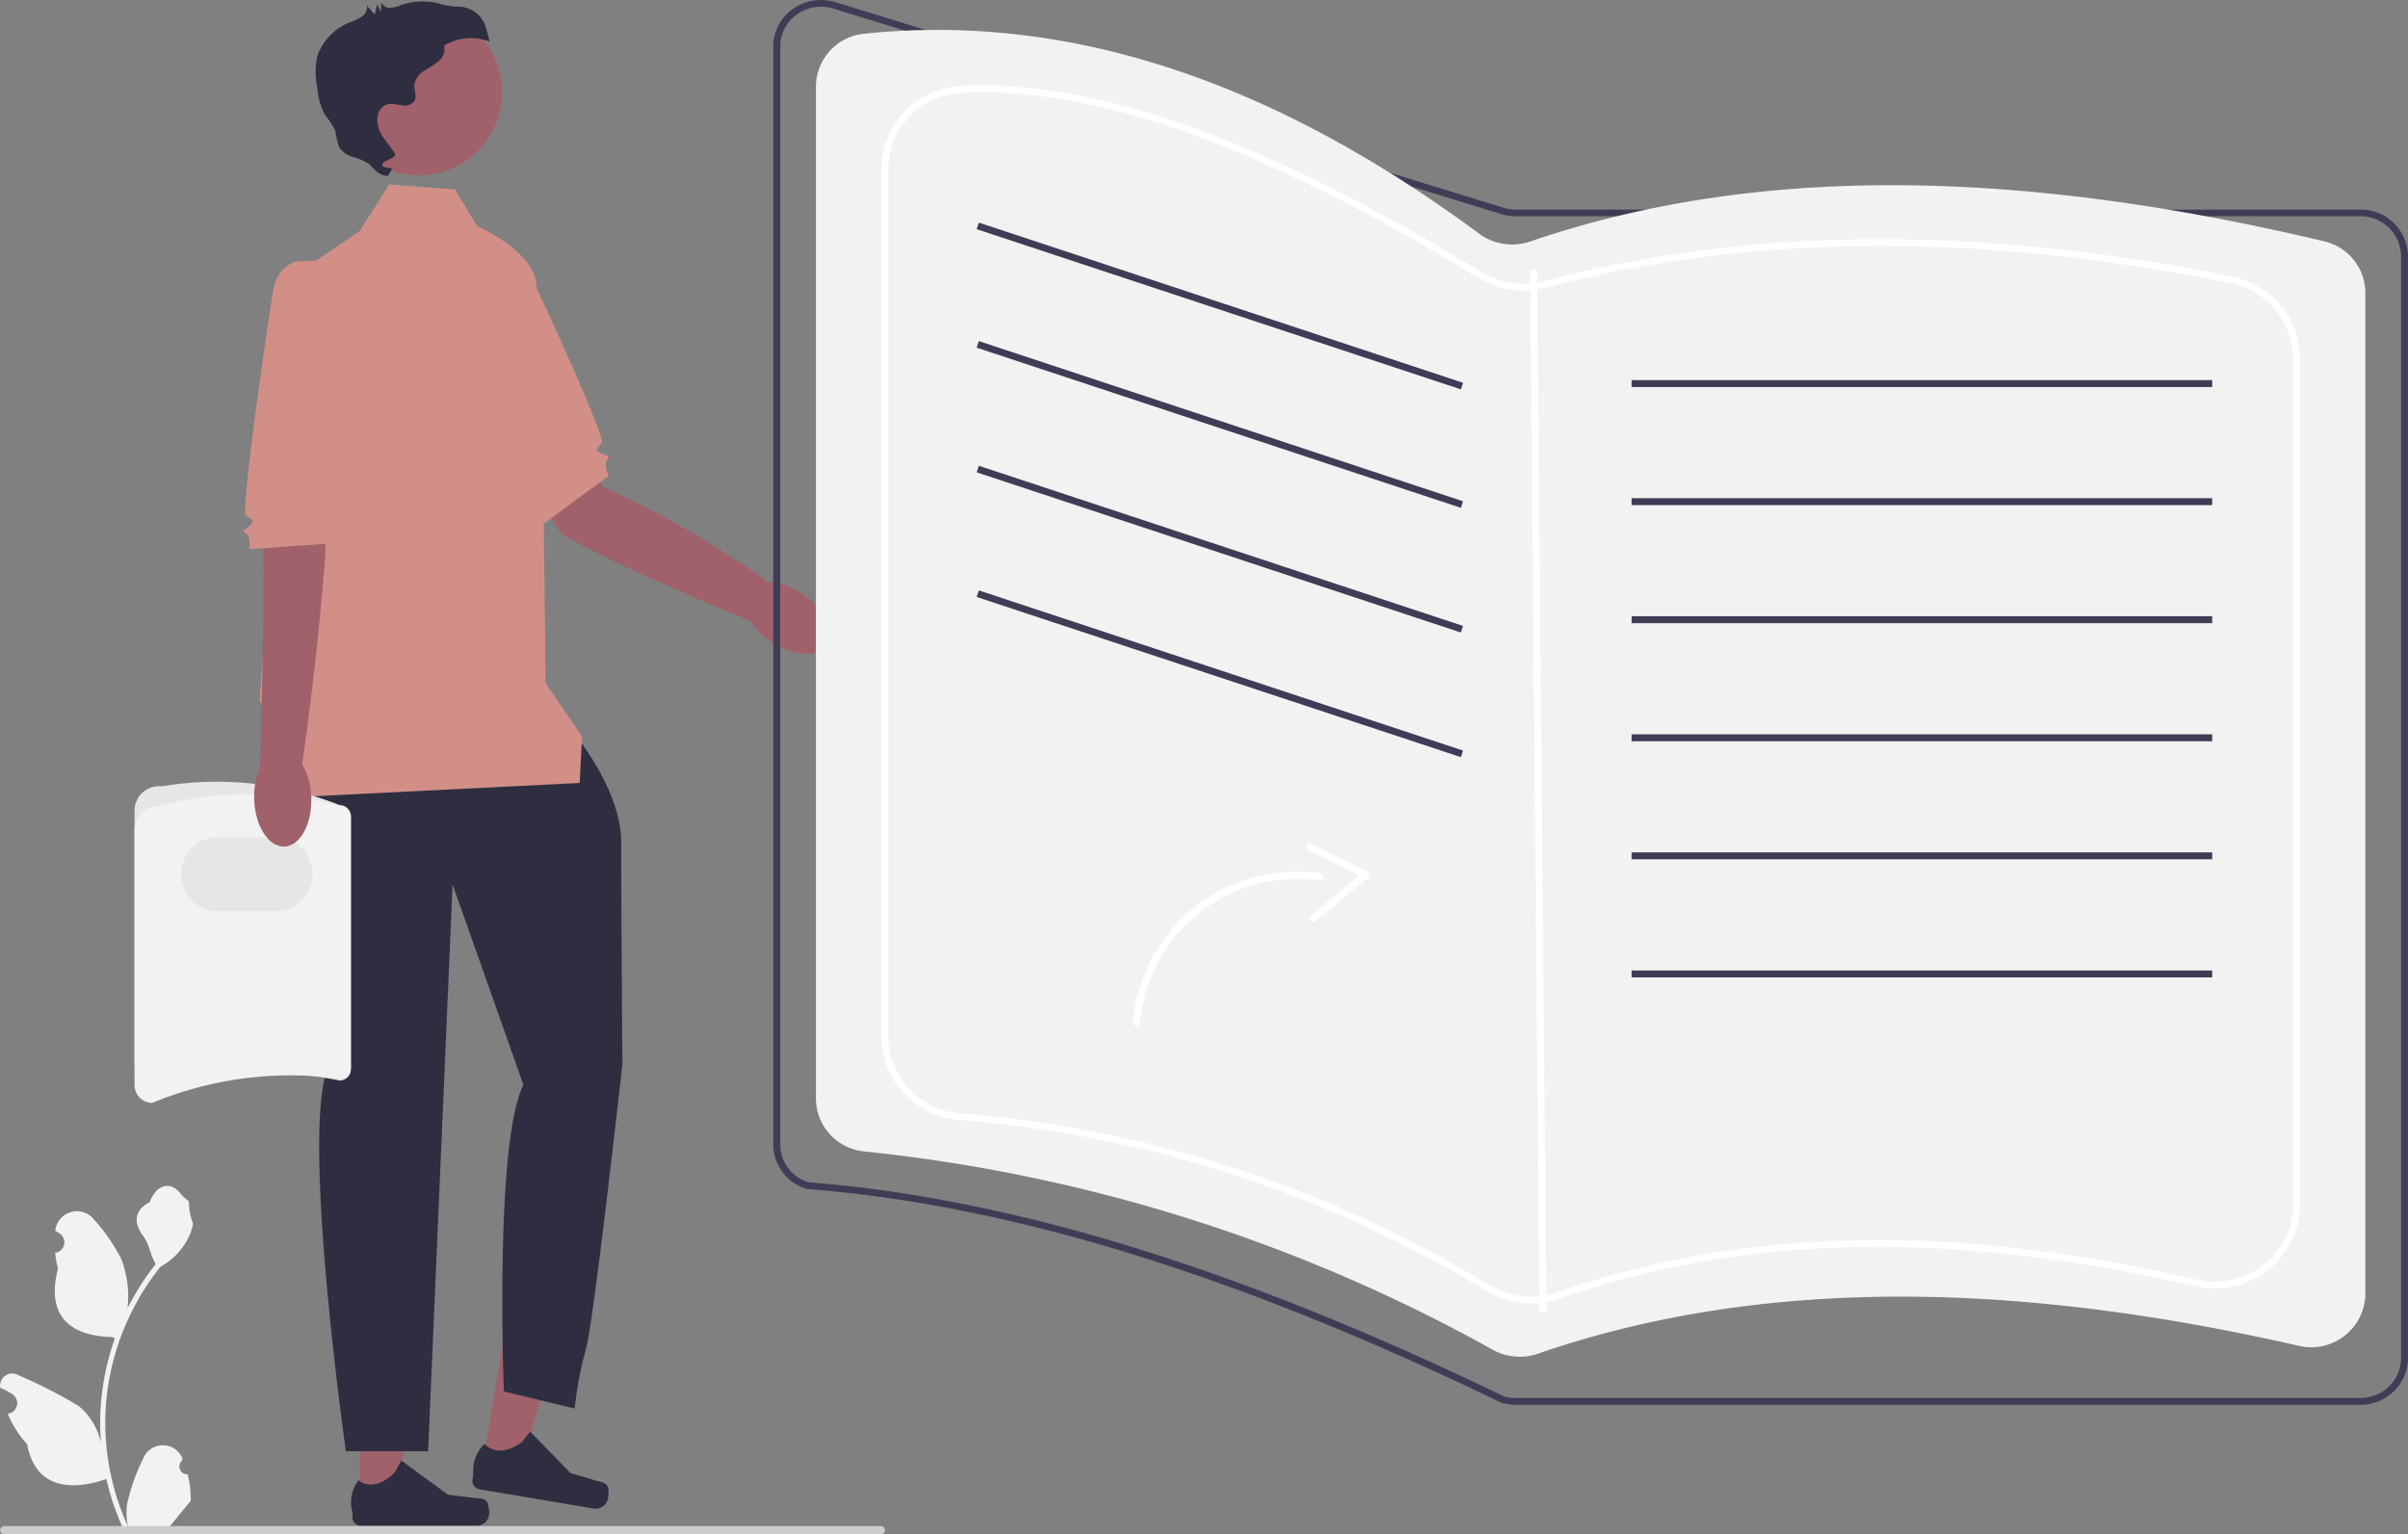 <svg id="t4" xmlns="http://www.w3.org/2000/svg" width="125.527" height="80" viewBox="0 0 125.527 80">
  <rect x="0" y="0" width="125.527" height="80" fill="#808080" stroke="none"/>
  <path id="Path_18271" data-name="Path 18271" d="M146.506,107.121l4.868,6.645a50.8,50.8,0,0,1,9,5.249l-1.161,1.813s-8.006-3.278-10.055-4.664l-3.741-5.865Z" transform="translate(-119.928 -88.377)" fill="#a0616a"/>
  <ellipse id="Ellipse_889" data-name="Ellipse 889" cx="1.491" cy="2.511" rx="1.491" ry="2.511" transform="translate(38.091 32.025) rotate(-55.653)" fill="#a0616a"/>
  <path id="Path_18272" data-name="Path 18272" d="M138.261,73.61l1.593-.452a1.787,1.787,0,0,1,1.45.913c.523.911,4.227,9.032,4.052,9.347s-.421.384-.106.56.6.087.388.35.082.841.082.841l-4.086,3.015Z" transform="translate(-113.983 -60.365)" fill="#d28f87"/>
  <path id="Path_18273" data-name="Path 18273" d="M103.986,411.894h1.943l.925-7.5h-2.868Z" transform="translate(-85.234 -333.5)" fill="#a0616a"/>
  <path id="Path_18274" data-name="Path 18274" d="M108.6,435.757h0a1.669,1.669,0,0,1,.092.549h0a.66.66,0,0,1-.66.66h-6.019a.45.45,0,0,1-.45-.45v-.25a1.924,1.924,0,0,1,.315-1.681s.762.727,1.9-.412l.336-.608,2.43,1.777,1.347.166c.295.036.556-.006.708.25Z" transform="translate(-83.191 -357.408)" fill="#2f2e41"/>
  <path id="Path_18275" data-name="Path 18275" d="M142.995,401.863l1.917.322,2.154-7.24-2.829-.475Z" transform="translate(-117.867 -325.364)" fill="#a0616a"/>
  <path id="Path_18276" data-name="Path 18276" d="M147.31,428.136h0a1.668,1.668,0,0,1,0,.557h0a.66.66,0,0,1-.76.541l-5.936-1a.45.45,0,0,1-.369-.518l.042-.247a1.924,1.924,0,0,1,.59-1.606s.631.843,1.942-.091l.432-.544,2.1,2.155,1.3.387C146.938,427.857,147.2,427.859,147.31,428.136Z" transform="translate(-115.612 -350.577)" fill="#2f2e41"/>
  <path id="Path_18277" data-name="Path 18277" d="M97.752,222.162s2.611,3.057,2.611,5.859.064,11.605.064,11.605-1.529,13.743-1.911,14.889a18.026,18.026,0,0,0-.573,3.057l-3.694-.892s-.51-12.929,1.019-15.986L91.575,230.25,90.3,259.8H86.013s-2.208-15.54-1.062-19.616c0,0-2.548-15.54-1.911-16.432s14.712-1.592,14.712-1.592Z" transform="translate(-67.982 -184.128)" fill="#2f2e41"/>
  <path id="Path_18278" data-name="Path 18278" d="M81.78,53.348l3.439.255,1.146,1.911s2.675,1.146,3.057,2.8.51,21.017.51,21.017l1.911,2.8-.127,2.42-15.285.764V82.992l-1.4-2.768s1.529-22.164,1.911-22.291,3.312-2.165,3.312-2.165l1.529-2.42Z" transform="translate(-61.499 -43.727)" fill="#d28f87"/>
  <circle id="Ellipse_890" data-name="Ellipse 890" cx="4.331" cy="4.331" r="4.331" transform="translate(17.507 0.485)" fill="#a0616a"/>
  <path id="Path_18279" data-name="Path 18279" d="M100.062,1.683A1.523,1.523,0,0,0,98.568.694h-.084A6.248,6.248,0,0,1,97.5.5a3.525,3.525,0,0,0-1.841.119A1.76,1.76,0,0,1,95.1.76a.452.452,0,0,1-.451-.294l-.034.51L94.428.563l-.126.548L93.9.654a.59.59,0,0,1-.241.535,2.221,2.221,0,0,1-.545.281A3,3,0,0,0,91.3,3.285a4.12,4.12,0,0,0,.008,1.666,3.49,3.49,0,0,0,.411,1.413,4.082,4.082,0,0,1,.52.792,5.93,5.93,0,0,0,.2.86,1.214,1.214,0,0,0,.7.511,3.171,3.171,0,0,1,.817.344c.241.174.52.674,1.045.647L95.17,9.2c.174-.142-.47-.029-.477-.254s.775-.363.665-.559c-.17-.3-.4-.56-.592-.847a1.554,1.554,0,0,1-.323-1.135.826.826,0,0,1,.218-.425c.327-.333.691-.187,1.045-.139a.652.652,0,0,0,.662-.216c.148-.247-.017-.561,0-.849a1.04,1.04,0,0,1,.5-.728,6.908,6.908,0,0,0,.762-.505.809.809,0,0,0,.288-.815,2.74,2.74,0,0,1,2.362-.216,5.717,5.717,0,0,0-.224-.83Z" transform="translate(-74.765 -0.351)" fill="#2f2e41"/>
  <g id="Group_17188" data-name="Group 17188" transform="translate(7.014 40.787)">
    <path id="Path_18280" data-name="Path 18280" d="M38.894,248.056V234.911a1.274,1.274,0,0,1,1.407-1.267,17.383,17.383,0,0,1,9.287.979.583.583,0,0,1,.583.583V248.4a.583.583,0,0,1-.583.583,25.219,25.219,0,0,0-9.771,0,.924.924,0,0,1-.923-.923Z" transform="translate(-38.894 -233.429)" fill="#e6e6e6"/>
    <path id="Path_18281" data-name="Path 18281" d="M38.894,252.025V238.74a1.275,1.275,0,0,1,1.274-1.274,18.091,18.091,0,0,1,9.42,0,.583.583,0,0,1,.583.583v13.056a.583.583,0,0,1-.581.582,18.849,18.849,0,0,0-9.772,1.26.924.924,0,0,1-.923-.923Z" transform="translate(-38.894 -236.227)" fill="#f2f2f2"/>
    <path id="Path_18282" data-name="Path 18282" d="M57.276,253.157H54.305a1.935,1.935,0,1,1,0-3.87h2.971a1.935,1.935,0,1,1,0,3.87Z" transform="translate(-49.94 -246.427)" fill="#e6e6e6"/>
  </g>
  <path id="Path_18283" data-name="Path 18283" d="M78.644,126.057l-.114,6.859s-.363,5.345-1.264,11.36l-2.148.137s.264-9.392.168-11.863l.152-5.489,3.206-1Z" transform="translate(-61.571 -104.049)" fill="#a0616a"/>
  <ellipse id="Ellipse_891" data-name="Ellipse 891" cx="1.491" cy="2.511" rx="1.491" ry="2.511" transform="matrix(0.999, -0.034, 0.034, 0.999, 13.163, 39.175)" fill="#a0616a"/>
  <path id="Path_18284" data-name="Path 18284" d="M74.774,77.637l-1.655.06a1.787,1.787,0,0,0-1.1,1.315C71.8,80.04,70.277,90.675,70.541,90.92s.518.236.273.5-.547.268-.262.452.181.825.181.825l4.577-.324Z" transform="translate(-57.735 -64.061)" fill="#d28f87"/>
  <path id="Path_18285" data-name="Path 18285" d="M323.914,73.247H279.885a2.554,2.554,0,0,1-.752-.113l-.026-.01C265.321,66.457,253.5,62.818,242.971,62l-.04-.008a2.425,2.425,0,0,1-1.741-2.313V2.428a2.382,2.382,0,0,1,1.02-1.957,2.526,2.526,0,0,1,2.225-.356l34.807,10.713a2.184,2.184,0,0,0,.643.1h44.029a2.463,2.463,0,0,1,2.493,2.426v57.47a2.463,2.463,0,0,1-2.493,2.426ZM279.255,72.8a2.189,2.189,0,0,0,.63.093h44.029a2.107,2.107,0,0,0,2.133-2.075V13.35a2.107,2.107,0,0,0-2.133-2.075H279.885a2.554,2.554,0,0,1-.752-.113L244.326.45a2.159,2.159,0,0,0-1.9.3,2.038,2.038,0,0,0-.872,1.674v57.25a2.074,2.074,0,0,0,1.47,1.973c10.567.825,22.42,4.473,36.234,11.152Z" transform="translate(-200.88)" fill="#3f3d56"/>
  <path id="Path_18286" data-name="Path 18286" d="M291.164,77.675c12-4.127,25.4-3.653,39.625-.412a2.823,2.823,0,0,0,3.5-2.682V22.354a2.773,2.773,0,0,0-2.158-2.678c-15.009-3.566-29.028-4.222-41.383.015a2.921,2.921,0,0,1-2.674-.423c-10.411-7.7-21.066-11.559-32.039-10.413a2.782,2.782,0,0,0-2.518,2.741v52.8a2.789,2.789,0,0,0,2.548,2.742,85.27,85.27,0,0,1,32.757,10.349,2.911,2.911,0,0,0,2.343.191Z" transform="translate(-210.984 -7.096)" fill="#f2f2f2"/>
  <path id="Path_18287" data-name="Path 18287" d="M306.281,88.247a4.5,4.5,0,0,1-2.332-.649A62.152,62.152,0,0,0,276.5,78.686a4.4,4.4,0,0,1-4.071-4.322V29.1a4.364,4.364,0,0,1,4.207-4.333c7.089-.322,15.7,2.76,27.087,9.7a4.181,4.181,0,0,0,3.215.479c10.825-2.833,22.559-2.916,35.874-.253a4.391,4.391,0,0,1,3.567,4.254V83.125a4.266,4.266,0,0,1-1.687,3.4,4.541,4.541,0,0,1-3.814.818c-12.6-2.923-23.411-2.712-33.066.646h0a4.66,4.66,0,0,1-1.532.261ZM277.648,25.1c-.336,0-.667.007-1,.022A4.008,4.008,0,0,0,272.79,29.1V74.364a4.043,4.043,0,0,0,3.74,3.971A62.519,62.519,0,0,1,304.139,87.3a4.182,4.182,0,0,0,3.553.356l.061.166-.061-.166c9.722-3.382,20.605-3.6,33.271-.657a4.176,4.176,0,0,0,3.507-.752,3.92,3.92,0,0,0,1.55-3.121V38.946a4.036,4.036,0,0,0-3.279-3.909c-13.258-2.652-24.939-2.571-35.708.248a4.551,4.551,0,0,1-3.5-.52c-10.794-6.574-19.061-9.666-25.884-9.666Z" transform="translate(-226.487 -20.284)" fill="#fff"/>
  <rect id="Rectangle_4765" data-name="Rectangle 4765" width="0.361" height="54.315" transform="matrix(1, -0.009, 0.009, 1, 79.763, 14.082)" fill="#fff"/>
  <rect id="Rectangle_4766" data-name="Rectangle 4766" width="0.361" height="26.599" transform="matrix(0.314, -0.949, 0.949, 0.314, 50.912, 11.95)" fill="#3f3d56"/>
  <rect id="Rectangle_4767" data-name="Rectangle 4767" width="0.361" height="26.599" transform="matrix(0.314, -0.949, 0.949, 0.314, 50.912, 18.128)" fill="#3f3d56"/>
  <rect id="Rectangle_4768" data-name="Rectangle 4768" width="0.361" height="26.599" transform="matrix(0.314, -0.949, 0.949, 0.314, 50.912, 24.628)" fill="#3f3d56"/>
  <rect id="Rectangle_4769" data-name="Rectangle 4769" width="0.361" height="26.599" transform="matrix(0.314, -0.949, 0.949, 0.314, 50.912, 31.127)" fill="#3f3d56"/>
  <rect id="Rectangle_4770" data-name="Rectangle 4770" width="30.266" height="0.361" transform="translate(85.054 19.82)" fill="#3f3d56"/>
  <rect id="Rectangle_4771" data-name="Rectangle 4771" width="30.266" height="0.361" transform="translate(85.054 25.977)" fill="#3f3d56"/>
  <rect id="Rectangle_4772" data-name="Rectangle 4772" width="30.266" height="0.361" transform="translate(85.054 32.133)" fill="#3f3d56"/>
  <rect id="Rectangle_4773" data-name="Rectangle 4773" width="30.266" height="0.361" transform="translate(85.054 38.289)" fill="#3f3d56"/>
  <rect id="Rectangle_4774" data-name="Rectangle 4774" width="30.266" height="0.361" transform="translate(85.054 44.445)" fill="#3f3d56"/>
  <rect id="Rectangle_4775" data-name="Rectangle 4775" width="30.266" height="0.361" transform="translate(85.054 50.602)" fill="#3f3d56"/>
  <path id="Path_18288" data-name="Path 18288" d="M9.785,369.165a.409.409,0,0,1-.3-.709l.028-.111-.011-.027a1.1,1.1,0,0,0-2.027.008,9.76,9.76,0,0,0-.858,2.443,3.251,3.251,0,0,0,.057,1.118,13.035,13.035,0,0,1-1.186-5.414,12.579,12.579,0,0,1,.078-1.4q.065-.573.179-1.138a13.186,13.186,0,0,1,2.615-5.589,3.509,3.509,0,0,0,1.459-1.514,2.677,2.677,0,0,0,.243-.731,3.3,3.3,0,0,1-.214-1.139c-.1-.15-.276-.225-.384-.372-.538-.729-1.279-.6-1.666.389-.826.417-.834,1.109-.327,1.774.323.423.367,1,.65,1.449l-.089.111A13.27,13.27,0,0,0,6.651,360.5a5.517,5.517,0,0,0-.329-2.562A9.24,9.24,0,0,0,4.9,355.882a1.132,1.132,0,0,0-2.017.556l0,.029q.116.065.227.139a.555.555,0,0,1-.224,1.01l-.011,0a5.523,5.523,0,0,0,.146.826c-.668,2.582.774,3.522,2.832,3.564.045.023.09.047.135.069a13.547,13.547,0,0,0-.729,3.431,12.848,12.848,0,0,0,.009,2.074l0-.025A3.4,3.4,0,0,0,4.1,365.6a25.5,25.5,0,0,0-3.114-1.591.637.637,0,0,0-.976.62l0,.026a3.726,3.726,0,0,1,.418.2q.116.065.227.139A.555.555,0,0,1,.433,366l-.011,0-.023,0A5.528,5.528,0,0,0,1.415,367.6c.417,2.254,2.21,2.467,4.128,1.811h0a13.542,13.542,0,0,0,.91,2.656H9.7c.012-.036.022-.073.033-.109a3.692,3.692,0,0,1-.9-.054l.723-.89L9.575,371l.368-.453h0a5.409,5.409,0,0,0-.158-1.378h0Z" transform="translate(0 -292.291)" fill="#f2f2f2"/>
  <path id="Path_18289" data-name="Path 18289" d="M46.246,452.713a.214.214,0,0,1-.215.215H.355a.215.215,0,1,1,0-.429H46.032a.214.214,0,0,1,.215.215Z" transform="translate(-0.115 -372.927)" fill="#ccc"/>
  <g id="Group_17190" data-name="Group 17190" transform="translate(59.05 43.986)">
    <path id="Path_18291" data-name="Path 18291" d="M336.664,266.879a8.741,8.741,0,0,1,2.157-5,8.621,8.621,0,0,1,7.6-2.771c.239.034.232.413-.009.379a8.354,8.354,0,0,0-4.975.837,8.244,8.244,0,0,0-4.391,6.567c-.021.242-.4.234-.379-.009h0Z" transform="translate(-336.663 -257.564)" fill="#fff"/>
    <path id="Path_18292" data-name="Path 18292" d="M387.107,250.96l2.915,1.438a.19.19,0,0,1,.033.3l-2.759,2.281c-.187.154-.45-.118-.261-.274l2.759-2.281.033.3-2.915-1.438c-.219-.108-.022-.432.195-.325Z" transform="translate(-377.772 -250.938)" fill="#fff"/>
  </g>
</svg>
